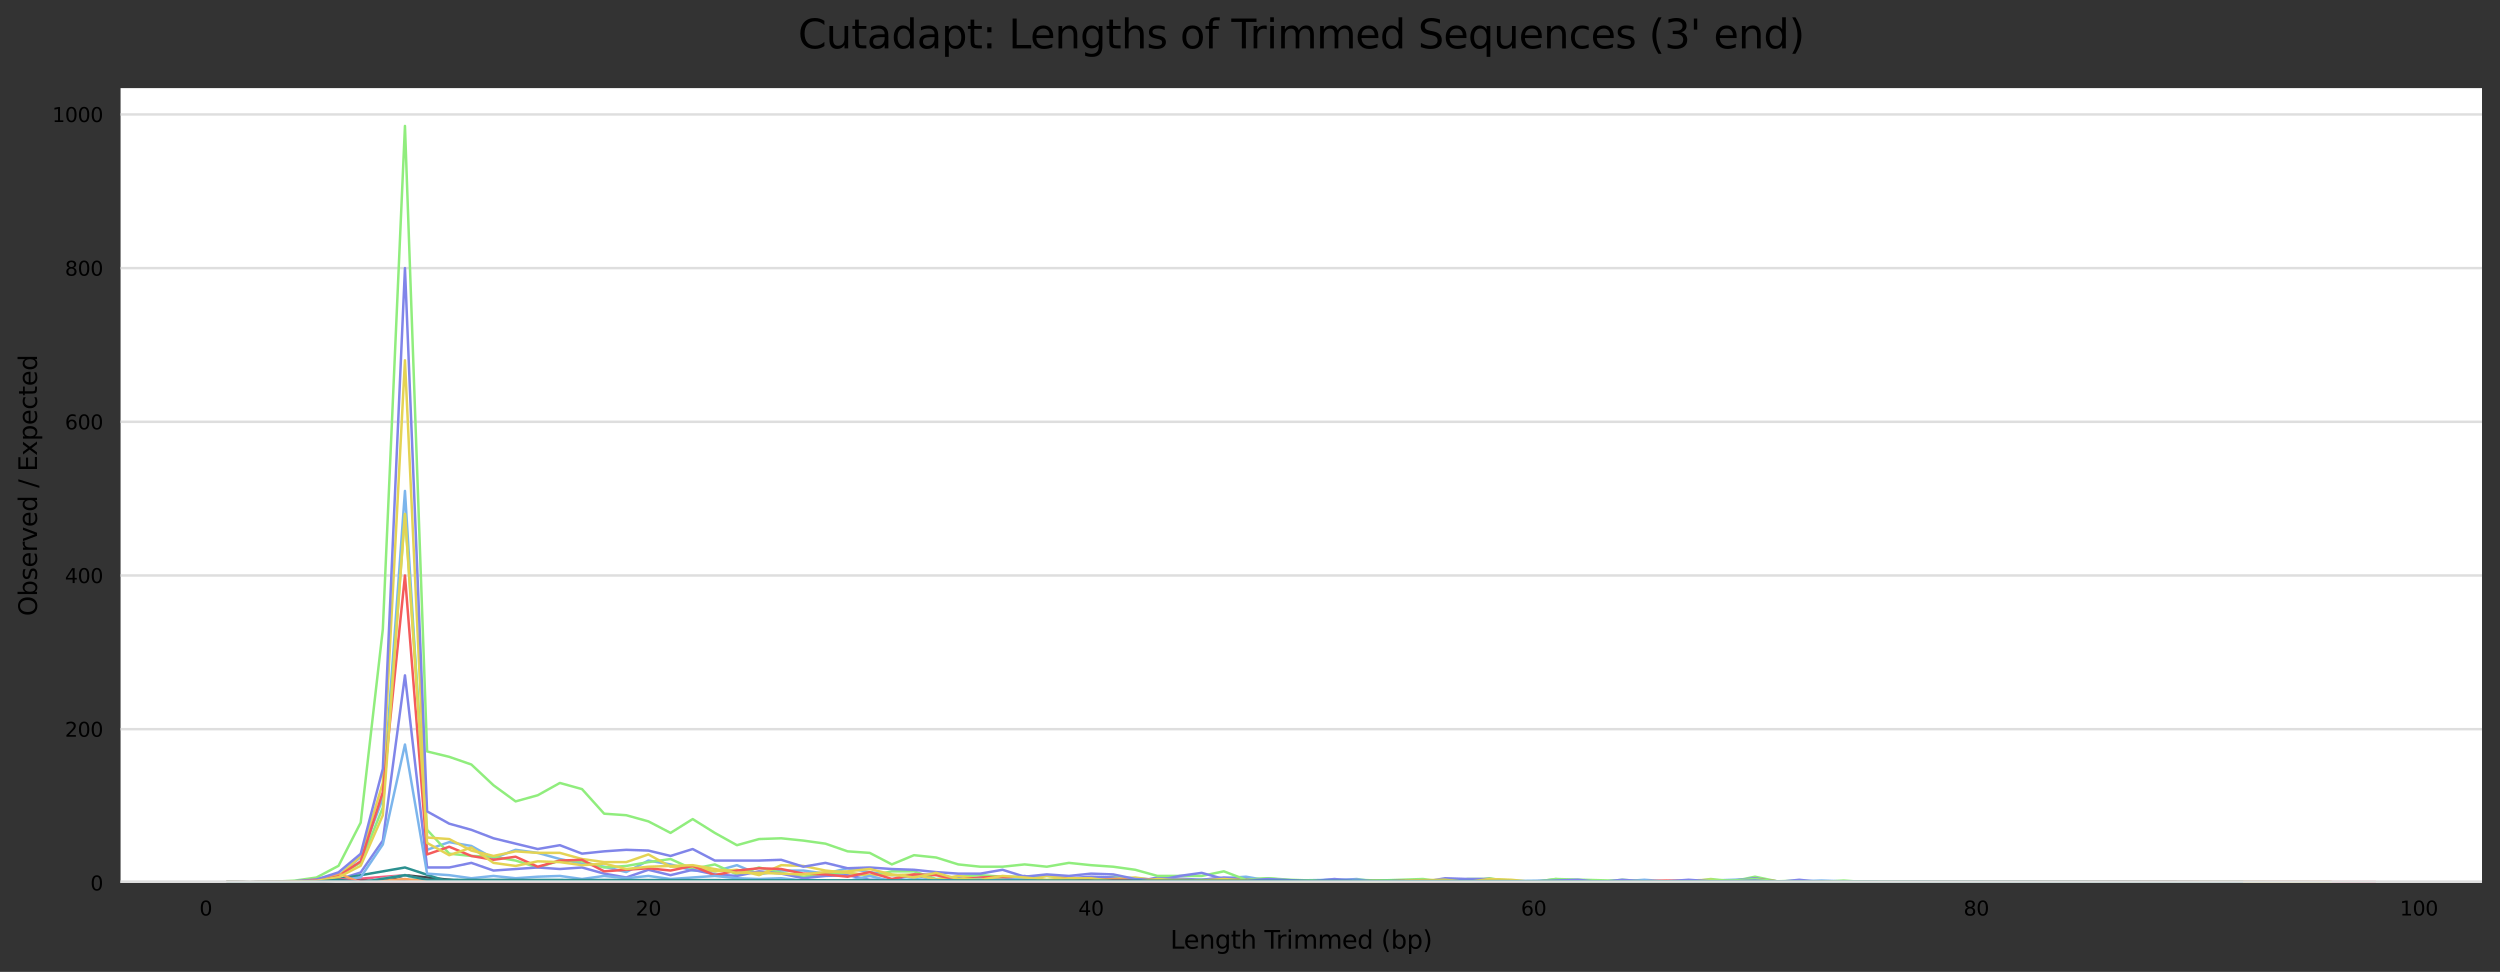 <?xml version="1.0" encoding="utf-8" standalone="no"?>
<!DOCTYPE svg PUBLIC "-//W3C//DTD SVG 1.1//EN"
  "http://www.w3.org/Graphics/SVG/1.1/DTD/svg11.dtd">
<svg xmlns:xlink="http://www.w3.org/1999/xlink" width="1000.238pt" height="388.845pt" viewBox="0 0 1000.238 388.845" xmlns="http://www.w3.org/2000/svg" version="1.1">
 <rect x="0" y="0" width="1000.238" height="388.845" fill="#333333" stroke="none"/>
 <defs>
  <style type="text/css">*{stroke-linejoin: round; stroke-linecap: butt}</style>
 </defs>
 <g id="figure_1">
  <g id="axes_1">
   <g id="patch_1">
    <path d="M 48.238 353.224 
L 993.038 353.224 
L 993.038 35.256 
L 48.238 35.256 
z
" style="fill: #ffffff"/>
   </g>
   <g id="matplotlib.axis_1">
    <g id="xtick_1">
     <g id="text_1">
      <!-- 0 -->
      <g transform="translate(79.784 366.303) scale(0.08 -0.08)">
       <defs>
        <path id="DejaVuSans-30" d="M 2034 4250 
Q 1547 4250 1301 3770 
Q 1056 3291 1056 2328 
Q 1056 1369 1301 889 
Q 1547 409 2034 409 
Q 2525 409 2770 889 
Q 3016 1369 3016 2328 
Q 3016 3291 2770 3770 
Q 2525 4250 2034 4250 
z
M 2034 4750 
Q 2819 4750 3233 4129 
Q 3647 3509 3647 2328 
Q 3647 1150 3233 529 
Q 2819 -91 2034 -91 
Q 1250 -91 836 529 
Q 422 1150 422 2328 
Q 422 3509 836 4129 
Q 1250 4750 2034 4750 
z
" transform="scale(0.016)"/>
       </defs>
       <use xlink:href="#DejaVuSans-30"/>
      </g>
     </g>
    </g>
    <g id="xtick_2">
     <g id="text_2">
      <!-- 20 -->
      <g transform="translate(254.334 366.303) scale(0.08 -0.08)">
       <defs>
        <path id="DejaVuSans-32" d="M 1228 531 
L 3431 531 
L 3431 0 
L 469 0 
L 469 531 
Q 828 903 1448 1529 
Q 2069 2156 2228 2338 
Q 2531 2678 2651 2914 
Q 2772 3150 2772 3378 
Q 2772 3750 2511 3984 
Q 2250 4219 1831 4219 
Q 1534 4219 1204 4116 
Q 875 4013 500 3803 
L 500 4441 
Q 881 4594 1212 4672 
Q 1544 4750 1819 4750 
Q 2544 4750 2975 4387 
Q 3406 4025 3406 3419 
Q 3406 3131 3298 2873 
Q 3191 2616 2906 2266 
Q 2828 2175 2409 1742 
Q 1991 1309 1228 531 
z
" transform="scale(0.016)"/>
       </defs>
       <use xlink:href="#DejaVuSans-32"/>
       <use xlink:href="#DejaVuSans-30" x="63.623"/>
      </g>
     </g>
    </g>
    <g id="xtick_3">
     <g id="text_3">
      <!-- 40 -->
      <g transform="translate(431.428 366.303) scale(0.08 -0.08)">
       <defs>
        <path id="DejaVuSans-34" d="M 2419 4116 
L 825 1625 
L 2419 1625 
L 2419 4116 
z
M 2253 4666 
L 3047 4666 
L 3047 1625 
L 3713 1625 
L 3713 1100 
L 3047 1100 
L 3047 0 
L 2419 0 
L 2419 1100 
L 313 1100 
L 313 1709 
L 2253 4666 
z
" transform="scale(0.016)"/>
       </defs>
       <use xlink:href="#DejaVuSans-34"/>
       <use xlink:href="#DejaVuSans-30" x="63.623"/>
      </g>
     </g>
    </g>
    <g id="xtick_4">
     <g id="text_4">
      <!-- 60 -->
      <g transform="translate(608.523 366.303) scale(0.08 -0.08)">
       <defs>
        <path id="DejaVuSans-36" d="M 2113 2584 
Q 1688 2584 1439 2293 
Q 1191 2003 1191 1497 
Q 1191 994 1439 701 
Q 1688 409 2113 409 
Q 2538 409 2786 701 
Q 3034 994 3034 1497 
Q 3034 2003 2786 2293 
Q 2538 2584 2113 2584 
z
M 3366 4563 
L 3366 3988 
Q 3128 4100 2886 4159 
Q 2644 4219 2406 4219 
Q 1781 4219 1451 3797 
Q 1122 3375 1075 2522 
Q 1259 2794 1537 2939 
Q 1816 3084 2150 3084 
Q 2853 3084 3261 2657 
Q 3669 2231 3669 1497 
Q 3669 778 3244 343 
Q 2819 -91 2113 -91 
Q 1303 -91 875 529 
Q 447 1150 447 2328 
Q 447 3434 972 4092 
Q 1497 4750 2381 4750 
Q 2619 4750 2861 4703 
Q 3103 4656 3366 4563 
z
" transform="scale(0.016)"/>
       </defs>
       <use xlink:href="#DejaVuSans-36"/>
       <use xlink:href="#DejaVuSans-30" x="63.623"/>
      </g>
     </g>
    </g>
    <g id="xtick_5">
     <g id="text_5">
      <!-- 80 -->
      <g transform="translate(785.617 366.303) scale(0.08 -0.08)">
       <defs>
        <path id="DejaVuSans-38" d="M 2034 2216 
Q 1584 2216 1326 1975 
Q 1069 1734 1069 1313 
Q 1069 891 1326 650 
Q 1584 409 2034 409 
Q 2484 409 2743 651 
Q 3003 894 3003 1313 
Q 3003 1734 2745 1975 
Q 2488 2216 2034 2216 
z
M 1403 2484 
Q 997 2584 770 2862 
Q 544 3141 544 3541 
Q 544 4100 942 4425 
Q 1341 4750 2034 4750 
Q 2731 4750 3128 4425 
Q 3525 4100 3525 3541 
Q 3525 3141 3298 2862 
Q 3072 2584 2669 2484 
Q 3125 2378 3379 2068 
Q 3634 1759 3634 1313 
Q 3634 634 3220 271 
Q 2806 -91 2034 -91 
Q 1263 -91 848 271 
Q 434 634 434 1313 
Q 434 1759 690 2068 
Q 947 2378 1403 2484 
z
M 1172 3481 
Q 1172 3119 1398 2916 
Q 1625 2713 2034 2713 
Q 2441 2713 2670 2916 
Q 2900 3119 2900 3481 
Q 2900 3844 2670 4047 
Q 2441 4250 2034 4250 
Q 1625 4250 1398 4047 
Q 1172 3844 1172 3481 
z
" transform="scale(0.016)"/>
       </defs>
       <use xlink:href="#DejaVuSans-38"/>
       <use xlink:href="#DejaVuSans-30" x="63.623"/>
      </g>
     </g>
    </g>
    <g id="xtick_6">
     <g id="text_6">
      <!-- 100 -->
      <g transform="translate(960.167 366.303) scale(0.08 -0.08)">
       <defs>
        <path id="DejaVuSans-31" d="M 794 531 
L 1825 531 
L 1825 4091 
L 703 3866 
L 703 4441 
L 1819 4666 
L 2450 4666 
L 2450 531 
L 3481 531 
L 3481 0 
L 794 0 
L 794 531 
z
" transform="scale(0.016)"/>
       </defs>
       <use xlink:href="#DejaVuSans-31"/>
       <use xlink:href="#DejaVuSans-30" x="63.623"/>
       <use xlink:href="#DejaVuSans-30" x="127.246"/>
      </g>
     </g>
    </g>
    <g id="text_7">
     <!-- Length Trimmed (bp) -->
     <g transform="translate(468.211 379.565) scale(0.1 -0.1)">
      <defs>
       <path id="DejaVuSans-4c" d="M 628 4666 
L 1259 4666 
L 1259 531 
L 3531 531 
L 3531 0 
L 628 0 
L 628 4666 
z
" transform="scale(0.016)"/>
       <path id="DejaVuSans-65" d="M 3597 1894 
L 3597 1613 
L 953 1613 
Q 991 1019 1311 708 
Q 1631 397 2203 397 
Q 2534 397 2845 478 
Q 3156 559 3463 722 
L 3463 178 
Q 3153 47 2828 -22 
Q 2503 -91 2169 -91 
Q 1331 -91 842 396 
Q 353 884 353 1716 
Q 353 2575 817 3079 
Q 1281 3584 2069 3584 
Q 2775 3584 3186 3129 
Q 3597 2675 3597 1894 
z
M 3022 2063 
Q 3016 2534 2758 2815 
Q 2500 3097 2075 3097 
Q 1594 3097 1305 2825 
Q 1016 2553 972 2059 
L 3022 2063 
z
" transform="scale(0.016)"/>
       <path id="DejaVuSans-6e" d="M 3513 2113 
L 3513 0 
L 2938 0 
L 2938 2094 
Q 2938 2591 2744 2837 
Q 2550 3084 2163 3084 
Q 1697 3084 1428 2787 
Q 1159 2491 1159 1978 
L 1159 0 
L 581 0 
L 581 3500 
L 1159 3500 
L 1159 2956 
Q 1366 3272 1645 3428 
Q 1925 3584 2291 3584 
Q 2894 3584 3203 3211 
Q 3513 2838 3513 2113 
z
" transform="scale(0.016)"/>
       <path id="DejaVuSans-67" d="M 2906 1791 
Q 2906 2416 2648 2759 
Q 2391 3103 1925 3103 
Q 1463 3103 1205 2759 
Q 947 2416 947 1791 
Q 947 1169 1205 825 
Q 1463 481 1925 481 
Q 2391 481 2648 825 
Q 2906 1169 2906 1791 
z
M 3481 434 
Q 3481 -459 3084 -895 
Q 2688 -1331 1869 -1331 
Q 1566 -1331 1297 -1286 
Q 1028 -1241 775 -1147 
L 775 -588 
Q 1028 -725 1275 -790 
Q 1522 -856 1778 -856 
Q 2344 -856 2625 -561 
Q 2906 -266 2906 331 
L 2906 616 
Q 2728 306 2450 153 
Q 2172 0 1784 0 
Q 1141 0 747 490 
Q 353 981 353 1791 
Q 353 2603 747 3093 
Q 1141 3584 1784 3584 
Q 2172 3584 2450 3431 
Q 2728 3278 2906 2969 
L 2906 3500 
L 3481 3500 
L 3481 434 
z
" transform="scale(0.016)"/>
       <path id="DejaVuSans-74" d="M 1172 4494 
L 1172 3500 
L 2356 3500 
L 2356 3053 
L 1172 3053 
L 1172 1153 
Q 1172 725 1289 603 
Q 1406 481 1766 481 
L 2356 481 
L 2356 0 
L 1766 0 
Q 1100 0 847 248 
Q 594 497 594 1153 
L 594 3053 
L 172 3053 
L 172 3500 
L 594 3500 
L 594 4494 
L 1172 4494 
z
" transform="scale(0.016)"/>
       <path id="DejaVuSans-68" d="M 3513 2113 
L 3513 0 
L 2938 0 
L 2938 2094 
Q 2938 2591 2744 2837 
Q 2550 3084 2163 3084 
Q 1697 3084 1428 2787 
Q 1159 2491 1159 1978 
L 1159 0 
L 581 0 
L 581 4863 
L 1159 4863 
L 1159 2956 
Q 1366 3272 1645 3428 
Q 1925 3584 2291 3584 
Q 2894 3584 3203 3211 
Q 3513 2838 3513 2113 
z
" transform="scale(0.016)"/>
       <path id="DejaVuSans-20" transform="scale(0.016)"/>
       <path id="DejaVuSans-54" d="M -19 4666 
L 3928 4666 
L 3928 4134 
L 2272 4134 
L 2272 0 
L 1638 0 
L 1638 4134 
L -19 4134 
L -19 4666 
z
" transform="scale(0.016)"/>
       <path id="DejaVuSans-72" d="M 2631 2963 
Q 2534 3019 2420 3045 
Q 2306 3072 2169 3072 
Q 1681 3072 1420 2755 
Q 1159 2438 1159 1844 
L 1159 0 
L 581 0 
L 581 3500 
L 1159 3500 
L 1159 2956 
Q 1341 3275 1631 3429 
Q 1922 3584 2338 3584 
Q 2397 3584 2469 3576 
Q 2541 3569 2628 3553 
L 2631 2963 
z
" transform="scale(0.016)"/>
       <path id="DejaVuSans-69" d="M 603 3500 
L 1178 3500 
L 1178 0 
L 603 0 
L 603 3500 
z
M 603 4863 
L 1178 4863 
L 1178 4134 
L 603 4134 
L 603 4863 
z
" transform="scale(0.016)"/>
       <path id="DejaVuSans-6d" d="M 3328 2828 
Q 3544 3216 3844 3400 
Q 4144 3584 4550 3584 
Q 5097 3584 5394 3201 
Q 5691 2819 5691 2113 
L 5691 0 
L 5113 0 
L 5113 2094 
Q 5113 2597 4934 2840 
Q 4756 3084 4391 3084 
Q 3944 3084 3684 2787 
Q 3425 2491 3425 1978 
L 3425 0 
L 2847 0 
L 2847 2094 
Q 2847 2600 2669 2842 
Q 2491 3084 2119 3084 
Q 1678 3084 1418 2786 
Q 1159 2488 1159 1978 
L 1159 0 
L 581 0 
L 581 3500 
L 1159 3500 
L 1159 2956 
Q 1356 3278 1631 3431 
Q 1906 3584 2284 3584 
Q 2666 3584 2933 3390 
Q 3200 3197 3328 2828 
z
" transform="scale(0.016)"/>
       <path id="DejaVuSans-64" d="M 2906 2969 
L 2906 4863 
L 3481 4863 
L 3481 0 
L 2906 0 
L 2906 525 
Q 2725 213 2448 61 
Q 2172 -91 1784 -91 
Q 1150 -91 751 415 
Q 353 922 353 1747 
Q 353 2572 751 3078 
Q 1150 3584 1784 3584 
Q 2172 3584 2448 3432 
Q 2725 3281 2906 2969 
z
M 947 1747 
Q 947 1113 1208 752 
Q 1469 391 1925 391 
Q 2381 391 2643 752 
Q 2906 1113 2906 1747 
Q 2906 2381 2643 2742 
Q 2381 3103 1925 3103 
Q 1469 3103 1208 2742 
Q 947 2381 947 1747 
z
" transform="scale(0.016)"/>
       <path id="DejaVuSans-28" d="M 1984 4856 
Q 1566 4138 1362 3434 
Q 1159 2731 1159 2009 
Q 1159 1288 1364 580 
Q 1569 -128 1984 -844 
L 1484 -844 
Q 1016 -109 783 600 
Q 550 1309 550 2009 
Q 550 2706 781 3412 
Q 1013 4119 1484 4856 
L 1984 4856 
z
" transform="scale(0.016)"/>
       <path id="DejaVuSans-62" d="M 3116 1747 
Q 3116 2381 2855 2742 
Q 2594 3103 2138 3103 
Q 1681 3103 1420 2742 
Q 1159 2381 1159 1747 
Q 1159 1113 1420 752 
Q 1681 391 2138 391 
Q 2594 391 2855 752 
Q 3116 1113 3116 1747 
z
M 1159 2969 
Q 1341 3281 1617 3432 
Q 1894 3584 2278 3584 
Q 2916 3584 3314 3078 
Q 3713 2572 3713 1747 
Q 3713 922 3314 415 
Q 2916 -91 2278 -91 
Q 1894 -91 1617 61 
Q 1341 213 1159 525 
L 1159 0 
L 581 0 
L 581 4863 
L 1159 4863 
L 1159 2969 
z
" transform="scale(0.016)"/>
       <path id="DejaVuSans-70" d="M 1159 525 
L 1159 -1331 
L 581 -1331 
L 581 3500 
L 1159 3500 
L 1159 2969 
Q 1341 3281 1617 3432 
Q 1894 3584 2278 3584 
Q 2916 3584 3314 3078 
Q 3713 2572 3713 1747 
Q 3713 922 3314 415 
Q 2916 -91 2278 -91 
Q 1894 -91 1617 61 
Q 1341 213 1159 525 
z
M 3116 1747 
Q 3116 2381 2855 2742 
Q 2594 3103 2138 3103 
Q 1681 3103 1420 2742 
Q 1159 2381 1159 1747 
Q 1159 1113 1420 752 
Q 1681 391 2138 391 
Q 2594 391 2855 752 
Q 3116 1113 3116 1747 
z
" transform="scale(0.016)"/>
       <path id="DejaVuSans-29" d="M 513 4856 
L 1013 4856 
Q 1481 4119 1714 3412 
Q 1947 2706 1947 2009 
Q 1947 1309 1714 600 
Q 1481 -109 1013 -844 
L 513 -844 
Q 928 -128 1133 580 
Q 1338 1288 1338 2009 
Q 1338 2731 1133 3434 
Q 928 4138 513 4856 
z
" transform="scale(0.016)"/>
      </defs>
      <use xlink:href="#DejaVuSans-4c"/>
      <use xlink:href="#DejaVuSans-65" x="53.963"/>
      <use xlink:href="#DejaVuSans-6e" x="115.486"/>
      <use xlink:href="#DejaVuSans-67" x="178.865"/>
      <use xlink:href="#DejaVuSans-74" x="242.342"/>
      <use xlink:href="#DejaVuSans-68" x="281.551"/>
      <use xlink:href="#DejaVuSans-20" x="344.93"/>
      <use xlink:href="#DejaVuSans-54" x="376.717"/>
      <use xlink:href="#DejaVuSans-72" x="423.051"/>
      <use xlink:href="#DejaVuSans-69" x="464.164"/>
      <use xlink:href="#DejaVuSans-6d" x="491.947"/>
      <use xlink:href="#DejaVuSans-6d" x="589.359"/>
      <use xlink:href="#DejaVuSans-65" x="686.771"/>
      <use xlink:href="#DejaVuSans-64" x="748.295"/>
      <use xlink:href="#DejaVuSans-20" x="811.771"/>
      <use xlink:href="#DejaVuSans-28" x="843.559"/>
      <use xlink:href="#DejaVuSans-62" x="882.572"/>
      <use xlink:href="#DejaVuSans-70" x="946.049"/>
      <use xlink:href="#DejaVuSans-29" x="1009.525"/>
     </g>
    </g>
   </g>
   <g id="matplotlib.axis_2">
    <g id="ytick_1">
     <g id="line2d_1">
      <path d="M 48.238 353.224 
L 993.038 353.224 
" clip-path="url(#pd9fb405909)" style="fill: none; stroke: #dedede; stroke-linecap: square"/>
     </g>
     <g id="text_8">
      <!-- 0 -->
      <g transform="translate(36.148 356.263) scale(0.08 -0.08)">
       <use xlink:href="#DejaVuSans-30"/>
      </g>
     </g>
    </g>
    <g id="ytick_2">
     <g id="line2d_2">
      <path d="M 48.238 291.735 
L 993.038 291.735 
" clip-path="url(#pd9fb405909)" style="fill: none; stroke: #dedede; stroke-linecap: square"/>
     </g>
     <g id="text_9">
      <!-- 200 -->
      <g transform="translate(25.968 294.774) scale(0.08 -0.08)">
       <use xlink:href="#DejaVuSans-32"/>
       <use xlink:href="#DejaVuSans-30" x="63.623"/>
       <use xlink:href="#DejaVuSans-30" x="127.246"/>
      </g>
     </g>
    </g>
    <g id="ytick_3">
     <g id="line2d_3">
      <path d="M 48.238 230.246 
L 993.038 230.246 
" clip-path="url(#pd9fb405909)" style="fill: none; stroke: #dedede; stroke-linecap: square"/>
     </g>
     <g id="text_10">
      <!-- 400 -->
      <g transform="translate(25.968 233.286) scale(0.08 -0.08)">
       <use xlink:href="#DejaVuSans-34"/>
       <use xlink:href="#DejaVuSans-30" x="63.623"/>
       <use xlink:href="#DejaVuSans-30" x="127.246"/>
      </g>
     </g>
    </g>
    <g id="ytick_4">
     <g id="line2d_4">
      <path d="M 48.238 168.757 
L 993.038 168.757 
" clip-path="url(#pd9fb405909)" style="fill: none; stroke: #dedede; stroke-linecap: square"/>
     </g>
     <g id="text_11">
      <!-- 600 -->
      <g transform="translate(25.968 171.797) scale(0.08 -0.08)">
       <use xlink:href="#DejaVuSans-36"/>
       <use xlink:href="#DejaVuSans-30" x="63.623"/>
       <use xlink:href="#DejaVuSans-30" x="127.246"/>
      </g>
     </g>
    </g>
    <g id="ytick_5">
     <g id="line2d_5">
      <path d="M 48.238 107.269 
L 993.038 107.269 
" clip-path="url(#pd9fb405909)" style="fill: none; stroke: #dedede; stroke-linecap: square"/>
     </g>
     <g id="text_12">
      <!-- 800 -->
      <g transform="translate(25.968 110.308) scale(0.08 -0.08)">
       <use xlink:href="#DejaVuSans-38"/>
       <use xlink:href="#DejaVuSans-30" x="63.623"/>
       <use xlink:href="#DejaVuSans-30" x="127.246"/>
      </g>
     </g>
    </g>
    <g id="ytick_6">
     <g id="line2d_6">
      <path d="M 48.238 45.78 
L 993.038 45.78 
" clip-path="url(#pd9fb405909)" style="fill: none; stroke: #dedede; stroke-linecap: square"/>
     </g>
     <g id="text_13">
      <!-- 1000 -->
      <g transform="translate(20.878 48.819) scale(0.08 -0.08)">
       <use xlink:href="#DejaVuSans-31"/>
       <use xlink:href="#DejaVuSans-30" x="63.623"/>
       <use xlink:href="#DejaVuSans-30" x="127.246"/>
       <use xlink:href="#DejaVuSans-30" x="190.869"/>
      </g>
     </g>
    </g>
    <g id="text_14">
     <!-- Observed / Expected -->
     <g transform="translate(14.798 246.489) rotate(-90) scale(0.1 -0.1)">
      <defs>
       <path id="DejaVuSans-4f" d="M 2522 4238 
Q 1834 4238 1429 3725 
Q 1025 3213 1025 2328 
Q 1025 1447 1429 934 
Q 1834 422 2522 422 
Q 3209 422 3611 934 
Q 4013 1447 4013 2328 
Q 4013 3213 3611 3725 
Q 3209 4238 2522 4238 
z
M 2522 4750 
Q 3503 4750 4090 4092 
Q 4678 3434 4678 2328 
Q 4678 1225 4090 567 
Q 3503 -91 2522 -91 
Q 1538 -91 948 565 
Q 359 1222 359 2328 
Q 359 3434 948 4092 
Q 1538 4750 2522 4750 
z
" transform="scale(0.016)"/>
       <path id="DejaVuSans-73" d="M 2834 3397 
L 2834 2853 
Q 2591 2978 2328 3040 
Q 2066 3103 1784 3103 
Q 1356 3103 1142 2972 
Q 928 2841 928 2578 
Q 928 2378 1081 2264 
Q 1234 2150 1697 2047 
L 1894 2003 
Q 2506 1872 2764 1633 
Q 3022 1394 3022 966 
Q 3022 478 2636 193 
Q 2250 -91 1575 -91 
Q 1294 -91 989 -36 
Q 684 19 347 128 
L 347 722 
Q 666 556 975 473 
Q 1284 391 1588 391 
Q 1994 391 2212 530 
Q 2431 669 2431 922 
Q 2431 1156 2273 1281 
Q 2116 1406 1581 1522 
L 1381 1569 
Q 847 1681 609 1914 
Q 372 2147 372 2553 
Q 372 3047 722 3315 
Q 1072 3584 1716 3584 
Q 2034 3584 2315 3537 
Q 2597 3491 2834 3397 
z
" transform="scale(0.016)"/>
       <path id="DejaVuSans-76" d="M 191 3500 
L 800 3500 
L 1894 563 
L 2988 3500 
L 3597 3500 
L 2284 0 
L 1503 0 
L 191 3500 
z
" transform="scale(0.016)"/>
       <path id="DejaVuSans-2f" d="M 1625 4666 
L 2156 4666 
L 531 -594 
L 0 -594 
L 1625 4666 
z
" transform="scale(0.016)"/>
       <path id="DejaVuSans-45" d="M 628 4666 
L 3578 4666 
L 3578 4134 
L 1259 4134 
L 1259 2753 
L 3481 2753 
L 3481 2222 
L 1259 2222 
L 1259 531 
L 3634 531 
L 3634 0 
L 628 0 
L 628 4666 
z
" transform="scale(0.016)"/>
       <path id="DejaVuSans-78" d="M 3513 3500 
L 2247 1797 
L 3578 0 
L 2900 0 
L 1881 1375 
L 863 0 
L 184 0 
L 1544 1831 
L 300 3500 
L 978 3500 
L 1906 2253 
L 2834 3500 
L 3513 3500 
z
" transform="scale(0.016)"/>
       <path id="DejaVuSans-63" d="M 3122 3366 
L 3122 2828 
Q 2878 2963 2633 3030 
Q 2388 3097 2138 3097 
Q 1578 3097 1268 2742 
Q 959 2388 959 1747 
Q 959 1106 1268 751 
Q 1578 397 2138 397 
Q 2388 397 2633 464 
Q 2878 531 3122 666 
L 3122 134 
Q 2881 22 2623 -34 
Q 2366 -91 2075 -91 
Q 1284 -91 818 406 
Q 353 903 353 1747 
Q 353 2603 823 3093 
Q 1294 3584 2113 3584 
Q 2378 3584 2631 3529 
Q 2884 3475 3122 3366 
z
" transform="scale(0.016)"/>
      </defs>
      <use xlink:href="#DejaVuSans-4f"/>
      <use xlink:href="#DejaVuSans-62" x="78.711"/>
      <use xlink:href="#DejaVuSans-73" x="142.188"/>
      <use xlink:href="#DejaVuSans-65" x="194.287"/>
      <use xlink:href="#DejaVuSans-72" x="255.811"/>
      <use xlink:href="#DejaVuSans-76" x="296.924"/>
      <use xlink:href="#DejaVuSans-65" x="356.104"/>
      <use xlink:href="#DejaVuSans-64" x="417.627"/>
      <use xlink:href="#DejaVuSans-20" x="481.104"/>
      <use xlink:href="#DejaVuSans-2f" x="512.891"/>
      <use xlink:href="#DejaVuSans-20" x="546.582"/>
      <use xlink:href="#DejaVuSans-45" x="578.369"/>
      <use xlink:href="#DejaVuSans-78" x="641.553"/>
      <use xlink:href="#DejaVuSans-70" x="700.732"/>
      <use xlink:href="#DejaVuSans-65" x="764.209"/>
      <use xlink:href="#DejaVuSans-63" x="825.732"/>
      <use xlink:href="#DejaVuSans-74" x="880.713"/>
      <use xlink:href="#DejaVuSans-65" x="919.922"/>
      <use xlink:href="#DejaVuSans-64" x="981.445"/>
     </g>
    </g>
   </g>
   <g id="line2d_7">
    <path d="M 91.184 352.859 
L 100.038 352.952 
L 108.893 352.812 
L 117.748 352.719 
L 126.603 352.313 
L 135.457 350.339 
L 144.312 342.925 
L 153.167 319.405 
L 162.021 196.427 
L 170.876 340.004 
L 179.731 336.929 
L 188.586 338.467 
L 197.44 343.386 
L 206.295 340.004 
L 215.15 341.234 
L 224.005 343.693 
L 232.859 345.538 
L 241.714 346.768 
L 250.569 348.92 
L 259.424 344.308 
L 268.278 345.845 
L 277.133 348.305 
L 285.988 348.612 
L 294.842 346.153 
L 303.697 349.842 
L 312.552 348.305 
L 321.407 348.305 
L 330.261 349.535 
L 339.116 347.382 
L 347.971 348.92 
L 356.826 350.149 
L 365.68 350.149 
L 374.535 349.842 
L 383.39 351.994 
L 392.244 351.994 
L 401.099 351.379 
L 409.954 351.687 
L 418.809 352.302 
L 427.663 351.994 
L 436.518 351.379 
L 445.373 351.072 
L 454.228 351.379 
L 463.082 351.994 
L 471.937 352.609 
L 480.792 351.994 
L 489.647 351.379 
L 498.501 350.764 
L 507.356 352.302 
L 516.211 352.302 
L 525.065 352.302 
L 533.92 352.302 
L 542.775 351.687 
L 551.63 352.916 
L 560.484 352.609 
L 569.339 352.609 
L 578.194 352.916 
L 587.049 352.609 
L 595.903 352.609 
L 631.322 352.916 
L 640.177 352.609 
L 649.032 352.609 
L 657.886 351.994 
L 666.741 352.609 
L 675.596 352.609 
L 684.451 352.302 
L 693.305 351.994 
L 702.16 351.687 
L 711.015 352.609 
L 719.87 352.609 
L 728.724 352.302 
L 746.434 352.916 
L 923.528 352.916 
" clip-path="url(#pd9fb405909)" style="fill: none; stroke: #7cb5ec; stroke-linecap: square"/>
   </g>
   <g id="line2d_8">
    <path d="M 91.184 352.923 
L 100.038 352.995 
L 108.893 352.922 
L 117.748 352.816 
L 126.603 352.474 
L 135.457 351.782 
L 153.167 352.609 
L 162.021 350.149 
L 188.586 352.916 
L 224.005 352.916 
L 542.775 352.916 
" clip-path="url(#pd9fb405909)" style="fill: none; stroke: #434348; stroke-linecap: square"/>
   </g>
   <g id="line2d_9">
    <path d="M 91.184 352.858 
L 100.038 352.944 
L 108.893 352.813 
L 117.748 352.698 
L 126.603 352.254 
L 135.457 350.395 
L 144.312 345.133 
L 153.167 323.094 
L 162.021 205.651 
L 170.876 332.01 
L 179.731 341.541 
L 188.586 342.463 
L 197.44 342.771 
L 206.295 344.308 
L 215.15 347.075 
L 224.005 344.308 
L 232.859 344.615 
L 241.714 347.075 
L 250.569 346.46 
L 259.424 344.923 
L 268.278 343.693 
L 277.133 347.69 
L 285.988 345.845 
L 294.842 349.842 
L 303.697 347.075 
L 312.552 349.227 
L 321.407 350.764 
L 330.261 349.535 
L 339.116 349.227 
L 347.971 350.457 
L 356.826 348.612 
L 365.68 348.612 
L 374.535 351.687 
L 383.39 350.764 
L 392.244 350.149 
L 401.099 350.764 
L 409.954 350.764 
L 418.809 350.457 
L 427.663 351.379 
L 436.518 351.687 
L 445.373 350.764 
L 454.228 351.687 
L 463.082 352.302 
L 471.937 352.302 
L 480.792 351.994 
L 489.647 351.994 
L 498.501 351.994 
L 507.356 351.379 
L 516.211 352.302 
L 525.065 352.609 
L 533.92 352.916 
L 542.775 351.994 
L 551.63 352.302 
L 569.339 352.302 
L 578.194 352.916 
L 587.049 352.916 
L 595.903 351.379 
L 604.758 352.916 
L 613.613 352.916 
L 622.468 351.687 
L 666.741 352.916 
L 675.596 352.916 
L 684.451 351.687 
L 693.305 352.609 
L 702.16 350.764 
L 711.015 352.609 
L 719.87 352.609 
L 728.724 352.916 
L 737.579 352.916 
L 905.819 352.916 
" clip-path="url(#pd9fb405909)" style="fill: none; stroke: #90ed7d; stroke-linecap: square"/>
   </g>
   <g id="line2d_10">
    <path d="M 91.184 352.925 
L 100.038 352.991 
L 108.893 352.916 
L 117.748 352.813 
L 126.603 352.591 
L 135.457 351.584 
L 144.312 352.738 
L 170.876 352.916 
L 719.87 352.916 
" clip-path="url(#pd9fb405909)" style="fill: none; stroke: #f7a35c; stroke-linecap: square"/>
   </g>
   <g id="line2d_11">
    <path d="M 91.184 352.821 
L 100.038 352.982 
L 108.893 352.814 
L 117.748 352.724 
L 126.603 352.49 
L 135.457 351.873 
L 144.312 349.064 
L 153.167 336.314 
L 162.021 270.214 
L 170.876 347.075 
L 179.731 347.075 
L 188.586 345.23 
L 197.44 348.305 
L 206.295 347.69 
L 215.15 347.075 
L 224.005 347.69 
L 232.859 347.075 
L 241.714 349.535 
L 250.569 351.072 
L 259.424 347.997 
L 268.278 350.149 
L 277.133 347.997 
L 285.988 349.842 
L 294.842 350.457 
L 303.697 348.612 
L 312.552 349.535 
L 321.407 351.379 
L 330.261 350.457 
L 339.116 350.149 
L 347.971 351.994 
L 356.826 351.994 
L 365.68 350.149 
L 374.535 351.994 
L 383.39 351.379 
L 392.244 351.687 
L 401.099 351.687 
L 409.954 350.457 
L 418.809 352.609 
L 427.663 351.379 
L 436.518 350.764 
L 445.373 351.072 
L 454.228 352.916 
L 463.082 351.072 
L 480.792 351.994 
L 489.647 351.072 
L 507.356 352.302 
L 516.211 352.609 
L 525.065 352.302 
L 533.92 351.994 
L 542.775 351.994 
L 551.63 352.916 
L 560.484 352.916 
L 569.339 352.302 
L 578.194 352.609 
L 587.049 352.609 
L 595.903 352.609 
L 613.613 352.916 
L 622.468 352.609 
L 631.322 352.609 
L 640.177 352.916 
L 649.032 352.916 
L 657.886 352.916 
L 675.596 352.916 
L 684.451 352.916 
L 693.305 352.302 
L 702.16 351.379 
L 711.015 352.916 
L 719.87 352.916 
L 728.724 352.916 
L 737.579 352.916 
" clip-path="url(#pd9fb405909)" style="fill: none; stroke: #8085e9; stroke-linecap: square"/>
   </g>
   <g id="line2d_12">
    <path d="M 91.184 352.889 
L 100.038 352.997 
L 108.893 352.948 
L 117.748 352.861 
L 126.603 352.618 
L 135.457 352.246 
L 162.021 350.149 
L 170.876 352.302 
L 950.093 352.916 
" clip-path="url(#pd9fb405909)" style="fill: none; stroke: #f15c80; stroke-linecap: square"/>
   </g>
   <g id="line2d_13">
    <path d="M 91.184 352.848 
L 100.038 352.96 
L 108.893 352.827 
L 117.748 352.604 
L 126.603 352.422 
L 135.457 350.574 
L 144.312 342.463 
L 153.167 313.256 
L 162.021 144.162 
L 170.876 335.085 
L 179.731 335.7 
L 188.586 340.311 
L 197.44 342.463 
L 206.295 340.619 
L 215.15 341.234 
L 224.005 341.234 
L 232.859 343.693 
L 241.714 344.923 
L 250.569 344.923 
L 259.424 341.848 
L 268.278 346.768 
L 277.133 346.768 
L 285.988 348.612 
L 294.842 347.997 
L 303.697 350.149 
L 312.552 346.153 
L 321.407 346.46 
L 330.261 348.305 
L 339.116 349.227 
L 347.971 350.149 
L 356.826 350.149 
L 365.68 349.842 
L 374.535 351.994 
L 383.39 350.457 
L 392.244 351.687 
L 401.099 351.994 
L 409.954 352.302 
L 418.809 350.457 
L 427.663 351.379 
L 436.518 352.302 
L 445.373 351.687 
L 454.228 351.072 
L 463.082 352.302 
L 471.937 351.994 
L 480.792 352.302 
L 489.647 352.916 
L 498.501 352.609 
L 507.356 352.302 
L 516.211 352.302 
L 525.065 352.302 
L 533.92 352.916 
L 551.63 352.302 
L 560.484 352.609 
L 569.339 352.609 
L 578.194 352.609 
L 595.903 352.916 
L 613.613 352.916 
L 622.468 352.609 
L 631.322 352.916 
L 640.177 352.916 
L 649.032 352.916 
L 657.886 352.916 
L 684.451 351.994 
L 693.305 352.916 
L 702.16 352.916 
L 711.015 352.916 
L 719.87 352.609 
L 728.724 352.916 
L 764.143 352.916 
" clip-path="url(#pd9fb405909)" style="fill: none; stroke: #e4d354; stroke-linecap: square"/>
   </g>
   <g id="line2d_14">
    <path d="M 91.184 352.919 
L 100.038 352.986 
L 108.893 352.901 
L 117.748 352.804 
L 126.603 352.502 
L 135.457 351.704 
L 162.021 347.075 
L 179.731 352.916 
L 418.809 352.916 
L 551.63 352.916 
" clip-path="url(#pd9fb405909)" style="fill: none; stroke: #2b908f; stroke-linecap: square"/>
   </g>
   <g id="line2d_15">
    <path d="M 91.184 352.85 
L 100.038 352.95 
L 108.893 352.787 
L 117.748 352.659 
L 126.603 352.333 
L 135.457 350.578 
L 144.312 344.615 
L 153.167 316.945 
L 162.021 230.246 
L 170.876 341.848 
L 179.731 338.774 
L 188.586 342.463 
L 197.44 344.001 
L 206.295 342.771 
L 215.15 346.768 
L 224.005 344.308 
L 232.859 344.001 
L 241.714 348.612 
L 250.569 347.997 
L 259.424 347.382 
L 268.278 348.305 
L 277.133 346.46 
L 285.988 350.149 
L 294.842 348.305 
L 303.697 347.382 
L 312.552 347.69 
L 321.407 349.535 
L 330.261 349.842 
L 339.116 350.764 
L 347.971 348.92 
L 356.826 351.687 
L 365.68 349.842 
L 374.535 350.149 
L 383.39 351.994 
L 392.244 351.072 
L 401.099 350.764 
L 409.954 351.379 
L 418.809 352.916 
L 427.663 351.072 
L 436.518 351.994 
L 445.373 351.994 
L 454.228 351.994 
L 463.082 351.994 
L 471.937 352.302 
L 480.792 352.302 
L 489.647 351.994 
L 498.501 351.994 
L 507.356 352.302 
L 516.211 352.609 
L 525.065 352.609 
L 542.775 352.609 
L 569.339 352.916 
L 587.049 352.609 
L 595.903 352.916 
L 613.613 352.916 
L 631.322 352.609 
L 640.177 352.916 
L 649.032 352.916 
L 666.741 352.302 
L 684.451 352.609 
L 693.305 352.916 
L 702.16 351.687 
L 711.015 352.609 
L 737.579 352.916 
L 755.289 352.916 
L 932.383 352.916 
" clip-path="url(#pd9fb405909)" style="fill: none; stroke: #f45b5b; stroke-linecap: square"/>
   </g>
   <g id="line2d_16">
    <path d="M 91.184 352.916 
L 100.038 352.981 
L 108.893 352.896 
L 117.748 352.813 
L 126.603 352.587 
L 135.457 351.823 
L 144.312 352.916 
L 162.021 350.149 
L 170.876 352.916 
L 179.731 352.916 
L 684.451 352.916 
L 932.383 352.916 
" clip-path="url(#pd9fb405909)" style="fill: none; stroke: #91e8e1; stroke-linecap: square"/>
   </g>
   <g id="line2d_17">
    <path d="M 91.184 352.819 
L 100.038 352.972 
L 108.893 352.806 
L 117.748 352.705 
L 126.603 352.744 
L 135.457 352.327 
L 144.312 351.003 
L 153.167 337.852 
L 162.021 297.884 
L 170.876 349.535 
L 179.731 350.149 
L 188.586 351.379 
L 197.44 350.457 
L 206.295 351.379 
L 215.15 350.764 
L 224.005 350.457 
L 232.859 351.687 
L 241.714 350.457 
L 250.569 351.379 
L 259.424 350.457 
L 268.278 351.687 
L 277.133 351.072 
L 285.988 350.457 
L 294.842 351.379 
L 303.697 351.687 
L 312.552 351.379 
L 321.407 352.302 
L 330.261 352.302 
L 339.116 352.609 
L 347.971 350.457 
L 356.826 352.609 
L 365.68 351.687 
L 374.535 352.302 
L 383.39 351.994 
L 392.244 351.687 
L 401.099 352.302 
L 409.954 351.379 
L 418.809 352.302 
L 427.663 352.916 
L 436.518 352.916 
L 454.228 352.916 
L 463.082 352.609 
L 471.937 352.302 
L 480.792 352.302 
L 489.647 352.916 
L 498.501 352.302 
L 516.211 352.302 
L 533.92 351.994 
L 551.63 352.609 
L 560.484 352.916 
L 578.194 352.916 
L 587.049 352.916 
L 595.903 352.609 
L 622.468 352.302 
L 631.322 352.916 
L 640.177 352.916 
L 649.032 352.916 
L 666.741 352.916 
L 675.596 352.916 
L 684.451 352.916 
L 693.305 352.302 
L 702.16 352.609 
L 719.87 352.916 
L 737.579 352.916 
" clip-path="url(#pd9fb405909)" style="fill: none; stroke: #7cb5ec; stroke-linecap: square"/>
   </g>
   <g id="line2d_18">
    <path d="M 91.184 352.885 
L 100.038 352.999 
L 108.893 352.912 
L 117.748 352.842 
L 126.603 352.946 
L 135.457 352.284 
L 170.876 352.916 
L 188.586 352.916 
L 277.133 352.916 
L 595.903 352.916 
L 870.4 352.916 
" clip-path="url(#pd9fb405909)" style="fill: none; stroke: #434348; stroke-linecap: square"/>
   </g>
   <g id="line2d_19">
    <path d="M 91.184 352.877 
L 100.038 352.964 
L 108.893 352.782 
L 117.748 352.361 
L 126.603 351.098 
L 135.457 346.405 
L 144.312 329.12 
L 153.167 251.767 
L 162.021 50.391 
L 170.876 300.651 
L 179.731 302.803 
L 188.586 305.877 
L 197.44 314.178 
L 206.295 320.635 
L 215.15 318.175 
L 224.005 313.256 
L 232.859 315.716 
L 241.714 325.554 
L 250.569 326.169 
L 259.424 328.628 
L 268.278 333.24 
L 277.133 327.706 
L 285.988 333.24 
L 294.842 338.159 
L 303.697 335.7 
L 312.552 335.392 
L 321.407 336.314 
L 330.261 337.544 
L 339.116 340.619 
L 347.971 341.234 
L 356.826 345.845 
L 365.68 342.156 
L 374.535 343.078 
L 383.39 345.845 
L 392.244 346.768 
L 401.099 346.768 
L 409.954 345.845 
L 418.809 346.768 
L 427.663 345.23 
L 436.518 346.153 
L 445.373 346.768 
L 454.228 347.997 
L 463.082 350.457 
L 471.937 350.457 
L 480.792 350.457 
L 489.647 348.612 
L 498.501 351.994 
L 507.356 351.379 
L 516.211 351.994 
L 525.065 352.302 
L 533.92 352.302 
L 542.775 352.916 
L 551.63 352.302 
L 569.339 351.687 
L 578.194 352.916 
L 587.049 351.687 
L 595.903 351.687 
L 604.758 352.302 
L 613.613 352.916 
L 622.468 351.687 
L 631.322 352.916 
L 640.177 352.916 
L 649.032 351.994 
L 657.886 352.609 
L 666.741 352.916 
L 684.451 352.302 
L 693.305 352.302 
L 702.16 351.687 
L 711.015 352.609 
L 719.87 352.302 
L 728.724 352.916 
L 737.579 352.302 
L 746.434 352.916 
L 764.143 352.916 
" clip-path="url(#pd9fb405909)" style="fill: none; stroke: #90ed7d; stroke-linecap: square"/>
   </g>
   <g id="line2d_20">
    <path d="M 91.184 352.913 
L 100.038 352.981 
L 108.893 352.849 
L 117.748 352.704 
L 126.603 351.835 
L 135.457 349.48 
L 144.312 353.101 
L 162.021 351.687 
L 170.876 352.609 
L 569.339 352.916 
L 728.724 352.916 
" clip-path="url(#pd9fb405909)" style="fill: none; stroke: #f7a35c; stroke-linecap: square"/>
   </g>
   <g id="line2d_21">
    <path d="M 91.184 352.858 
L 100.038 352.956 
L 108.893 352.774 
L 117.748 352.596 
L 126.603 351.888 
L 135.457 349.013 
L 144.312 341.594 
L 153.167 307.62 
L 162.021 107.269 
L 170.876 324.632 
L 179.731 329.551 
L 188.586 332.01 
L 197.44 335.392 
L 206.295 337.544 
L 215.15 339.696 
L 224.005 338.159 
L 232.859 341.541 
L 241.714 340.619 
L 250.569 340.004 
L 259.424 340.311 
L 268.278 342.463 
L 277.133 339.696 
L 285.988 344.308 
L 294.842 344.308 
L 303.697 344.308 
L 312.552 344.001 
L 321.407 346.768 
L 330.261 345.23 
L 339.116 347.382 
L 347.971 347.075 
L 356.826 347.69 
L 365.68 347.997 
L 374.535 348.92 
L 383.39 349.535 
L 392.244 349.535 
L 401.099 347.997 
L 409.954 350.764 
L 418.809 349.842 
L 427.663 350.457 
L 436.518 349.535 
L 445.373 349.842 
L 454.228 351.687 
L 463.082 352.302 
L 471.937 350.457 
L 480.792 349.227 
L 489.647 351.687 
L 498.501 352.302 
L 507.356 351.687 
L 525.065 352.609 
L 533.92 351.687 
L 542.775 352.609 
L 551.63 352.916 
L 560.484 352.302 
L 569.339 352.916 
L 578.194 351.379 
L 587.049 351.687 
L 595.903 351.687 
L 604.758 352.609 
L 613.613 352.609 
L 631.322 351.994 
L 640.177 352.916 
L 649.032 351.994 
L 657.886 352.609 
L 666.741 352.609 
L 675.596 351.994 
L 684.451 352.609 
L 693.305 352.609 
L 702.16 352.302 
L 711.015 352.916 
L 719.87 351.994 
L 728.724 352.916 
" clip-path="url(#pd9fb405909)" style="fill: none; stroke: #8085e9; stroke-linecap: square"/>
   </g>
   <g id="line2d_22">
    <path d="M 91.184 352.914 
L 100.038 352.993 
L 108.893 352.887 
L 117.748 352.726 
L 126.603 352.275 
L 135.457 351.486 
L 144.312 352.957 
L 879.255 352.916 
" clip-path="url(#pd9fb405909)" style="fill: none; stroke: #f15c80; stroke-linecap: square"/>
   </g>
   <g id="line2d_23">
    <path d="M 91.184 352.841 
L 100.038 352.978 
L 108.893 352.817 
L 117.748 352.651 
L 126.603 352.447 
L 135.457 350.95 
L 144.312 346.392 
L 153.167 326.169 
L 162.021 205.651 
L 170.876 337.237 
L 179.731 342.156 
L 188.586 339.081 
L 197.44 345.23 
L 206.295 346.46 
L 215.15 344.615 
L 224.005 344.923 
L 232.859 346.153 
L 241.714 345.538 
L 250.569 347.69 
L 259.424 346.768 
L 268.278 346.46 
L 277.133 346.153 
L 285.988 347.69 
L 294.842 349.227 
L 303.697 349.227 
L 312.552 349.535 
L 321.407 349.842 
L 330.261 348.92 
L 339.116 348.612 
L 347.971 347.69 
L 356.826 349.842 
L 365.68 351.072 
L 374.535 349.227 
L 383.39 351.687 
L 392.244 351.994 
L 401.099 350.457 
L 409.954 351.072 
L 418.809 351.994 
L 427.663 351.379 
L 436.518 351.379 
L 445.373 352.609 
L 454.228 352.916 
L 463.082 351.687 
L 471.937 352.302 
L 480.792 352.302 
L 489.647 351.687 
L 507.356 352.916 
L 516.211 352.916 
L 525.065 352.609 
L 542.775 352.609 
L 551.63 352.916 
L 560.484 352.302 
L 578.194 351.994 
L 587.049 352.916 
L 595.903 351.687 
L 604.758 351.994 
L 613.613 352.916 
L 622.468 352.916 
L 631.322 352.916 
L 684.451 352.916 
L 693.305 352.916 
L 719.87 352.916 
L 781.853 352.916 
L 932.383 352.916 
" clip-path="url(#pd9fb405909)" style="fill: none; stroke: #e4d354; stroke-linecap: square"/>
   </g>
   <g id="line2d_24">
    <path d="M 91.184 352.9 
L 100.038 352.988 
L 108.893 352.894 
L 117.748 352.874 
L 126.603 352.783 
L 135.457 351.96 
L 144.312 353.053 
L 162.021 350.149 
L 170.876 351.994 
L 896.964 352.916 
" clip-path="url(#pd9fb405909)" style="fill: none; stroke: #2b908f; stroke-linecap: square"/>
   </g>
   <g id="line2d_25">
    <path d="M 48.238 353.224 
L 993.038 353.224 
" clip-path="url(#pd9fb405909)" style="fill: none; stroke: #dedede; stroke-width: 2; stroke-linecap: square"/>
   </g>
   <g id="text_15">
    <!-- Cutadapt: Lengths of Trimmed Sequences (3' end) -->
    <g transform="translate(319.286 19.358) scale(0.16 -0.16)">
     <defs>
      <path id="DejaVuSans-43" d="M 4122 4306 
L 4122 3641 
Q 3803 3938 3442 4084 
Q 3081 4231 2675 4231 
Q 1875 4231 1450 3742 
Q 1025 3253 1025 2328 
Q 1025 1406 1450 917 
Q 1875 428 2675 428 
Q 3081 428 3442 575 
Q 3803 722 4122 1019 
L 4122 359 
Q 3791 134 3420 21 
Q 3050 -91 2638 -91 
Q 1578 -91 968 557 
Q 359 1206 359 2328 
Q 359 3453 968 4101 
Q 1578 4750 2638 4750 
Q 3056 4750 3426 4639 
Q 3797 4528 4122 4306 
z
" transform="scale(0.016)"/>
      <path id="DejaVuSans-75" d="M 544 1381 
L 544 3500 
L 1119 3500 
L 1119 1403 
Q 1119 906 1312 657 
Q 1506 409 1894 409 
Q 2359 409 2629 706 
Q 2900 1003 2900 1516 
L 2900 3500 
L 3475 3500 
L 3475 0 
L 2900 0 
L 2900 538 
Q 2691 219 2414 64 
Q 2138 -91 1772 -91 
Q 1169 -91 856 284 
Q 544 659 544 1381 
z
M 1991 3584 
L 1991 3584 
z
" transform="scale(0.016)"/>
      <path id="DejaVuSans-61" d="M 2194 1759 
Q 1497 1759 1228 1600 
Q 959 1441 959 1056 
Q 959 750 1161 570 
Q 1363 391 1709 391 
Q 2188 391 2477 730 
Q 2766 1069 2766 1631 
L 2766 1759 
L 2194 1759 
z
M 3341 1997 
L 3341 0 
L 2766 0 
L 2766 531 
Q 2569 213 2275 61 
Q 1981 -91 1556 -91 
Q 1019 -91 701 211 
Q 384 513 384 1019 
Q 384 1609 779 1909 
Q 1175 2209 1959 2209 
L 2766 2209 
L 2766 2266 
Q 2766 2663 2505 2880 
Q 2244 3097 1772 3097 
Q 1472 3097 1187 3025 
Q 903 2953 641 2809 
L 641 3341 
Q 956 3463 1253 3523 
Q 1550 3584 1831 3584 
Q 2591 3584 2966 3190 
Q 3341 2797 3341 1997 
z
" transform="scale(0.016)"/>
      <path id="DejaVuSans-3a" d="M 750 794 
L 1409 794 
L 1409 0 
L 750 0 
L 750 794 
z
M 750 3309 
L 1409 3309 
L 1409 2516 
L 750 2516 
L 750 3309 
z
" transform="scale(0.016)"/>
      <path id="DejaVuSans-6f" d="M 1959 3097 
Q 1497 3097 1228 2736 
Q 959 2375 959 1747 
Q 959 1119 1226 758 
Q 1494 397 1959 397 
Q 2419 397 2687 759 
Q 2956 1122 2956 1747 
Q 2956 2369 2687 2733 
Q 2419 3097 1959 3097 
z
M 1959 3584 
Q 2709 3584 3137 3096 
Q 3566 2609 3566 1747 
Q 3566 888 3137 398 
Q 2709 -91 1959 -91 
Q 1206 -91 779 398 
Q 353 888 353 1747 
Q 353 2609 779 3096 
Q 1206 3584 1959 3584 
z
" transform="scale(0.016)"/>
      <path id="DejaVuSans-66" d="M 2375 4863 
L 2375 4384 
L 1825 4384 
Q 1516 4384 1395 4259 
Q 1275 4134 1275 3809 
L 1275 3500 
L 2222 3500 
L 2222 3053 
L 1275 3053 
L 1275 0 
L 697 0 
L 697 3053 
L 147 3053 
L 147 3500 
L 697 3500 
L 697 3744 
Q 697 4328 969 4595 
Q 1241 4863 1831 4863 
L 2375 4863 
z
" transform="scale(0.016)"/>
      <path id="DejaVuSans-53" d="M 3425 4513 
L 3425 3897 
Q 3066 4069 2747 4153 
Q 2428 4238 2131 4238 
Q 1616 4238 1336 4038 
Q 1056 3838 1056 3469 
Q 1056 3159 1242 3001 
Q 1428 2844 1947 2747 
L 2328 2669 
Q 3034 2534 3370 2195 
Q 3706 1856 3706 1288 
Q 3706 609 3251 259 
Q 2797 -91 1919 -91 
Q 1588 -91 1214 -16 
Q 841 59 441 206 
L 441 856 
Q 825 641 1194 531 
Q 1563 422 1919 422 
Q 2459 422 2753 634 
Q 3047 847 3047 1241 
Q 3047 1584 2836 1778 
Q 2625 1972 2144 2069 
L 1759 2144 
Q 1053 2284 737 2584 
Q 422 2884 422 3419 
Q 422 4038 858 4394 
Q 1294 4750 2059 4750 
Q 2388 4750 2728 4690 
Q 3069 4631 3425 4513 
z
" transform="scale(0.016)"/>
      <path id="DejaVuSans-71" d="M 947 1747 
Q 947 1113 1208 752 
Q 1469 391 1925 391 
Q 2381 391 2643 752 
Q 2906 1113 2906 1747 
Q 2906 2381 2643 2742 
Q 2381 3103 1925 3103 
Q 1469 3103 1208 2742 
Q 947 2381 947 1747 
z
M 2906 525 
Q 2725 213 2448 61 
Q 2172 -91 1784 -91 
Q 1150 -91 751 415 
Q 353 922 353 1747 
Q 353 2572 751 3078 
Q 1150 3584 1784 3584 
Q 2172 3584 2448 3432 
Q 2725 3281 2906 2969 
L 2906 3500 
L 3481 3500 
L 3481 -1331 
L 2906 -1331 
L 2906 525 
z
" transform="scale(0.016)"/>
      <path id="DejaVuSans-33" d="M 2597 2516 
Q 3050 2419 3304 2112 
Q 3559 1806 3559 1356 
Q 3559 666 3084 287 
Q 2609 -91 1734 -91 
Q 1441 -91 1130 -33 
Q 819 25 488 141 
L 488 750 
Q 750 597 1062 519 
Q 1375 441 1716 441 
Q 2309 441 2620 675 
Q 2931 909 2931 1356 
Q 2931 1769 2642 2001 
Q 2353 2234 1838 2234 
L 1294 2234 
L 1294 2753 
L 1863 2753 
Q 2328 2753 2575 2939 
Q 2822 3125 2822 3475 
Q 2822 3834 2567 4026 
Q 2313 4219 1838 4219 
Q 1578 4219 1281 4162 
Q 984 4106 628 3988 
L 628 4550 
Q 988 4650 1302 4700 
Q 1616 4750 1894 4750 
Q 2613 4750 3031 4423 
Q 3450 4097 3450 3541 
Q 3450 3153 3228 2886 
Q 3006 2619 2597 2516 
z
" transform="scale(0.016)"/>
      <path id="DejaVuSans-27" d="M 1147 4666 
L 1147 2931 
L 616 2931 
L 616 4666 
L 1147 4666 
z
" transform="scale(0.016)"/>
     </defs>
     <use xlink:href="#DejaVuSans-43"/>
     <use xlink:href="#DejaVuSans-75" x="69.824"/>
     <use xlink:href="#DejaVuSans-74" x="133.203"/>
     <use xlink:href="#DejaVuSans-61" x="172.412"/>
     <use xlink:href="#DejaVuSans-64" x="233.691"/>
     <use xlink:href="#DejaVuSans-61" x="297.168"/>
     <use xlink:href="#DejaVuSans-70" x="358.447"/>
     <use xlink:href="#DejaVuSans-74" x="421.924"/>
     <use xlink:href="#DejaVuSans-3a" x="461.133"/>
     <use xlink:href="#DejaVuSans-20" x="494.824"/>
     <use xlink:href="#DejaVuSans-4c" x="526.611"/>
     <use xlink:href="#DejaVuSans-65" x="580.574"/>
     <use xlink:href="#DejaVuSans-6e" x="642.098"/>
     <use xlink:href="#DejaVuSans-67" x="705.477"/>
     <use xlink:href="#DejaVuSans-74" x="768.953"/>
     <use xlink:href="#DejaVuSans-68" x="808.162"/>
     <use xlink:href="#DejaVuSans-73" x="871.541"/>
     <use xlink:href="#DejaVuSans-20" x="923.641"/>
     <use xlink:href="#DejaVuSans-6f" x="955.428"/>
     <use xlink:href="#DejaVuSans-66" x="1016.609"/>
     <use xlink:href="#DejaVuSans-20" x="1051.814"/>
     <use xlink:href="#DejaVuSans-54" x="1083.602"/>
     <use xlink:href="#DejaVuSans-72" x="1129.936"/>
     <use xlink:href="#DejaVuSans-69" x="1171.049"/>
     <use xlink:href="#DejaVuSans-6d" x="1198.832"/>
     <use xlink:href="#DejaVuSans-6d" x="1296.244"/>
     <use xlink:href="#DejaVuSans-65" x="1393.656"/>
     <use xlink:href="#DejaVuSans-64" x="1455.18"/>
     <use xlink:href="#DejaVuSans-20" x="1518.656"/>
     <use xlink:href="#DejaVuSans-53" x="1550.443"/>
     <use xlink:href="#DejaVuSans-65" x="1613.92"/>
     <use xlink:href="#DejaVuSans-71" x="1675.443"/>
     <use xlink:href="#DejaVuSans-75" x="1738.92"/>
     <use xlink:href="#DejaVuSans-65" x="1802.299"/>
     <use xlink:href="#DejaVuSans-6e" x="1863.822"/>
     <use xlink:href="#DejaVuSans-63" x="1927.201"/>
     <use xlink:href="#DejaVuSans-65" x="1982.182"/>
     <use xlink:href="#DejaVuSans-73" x="2043.705"/>
     <use xlink:href="#DejaVuSans-20" x="2095.805"/>
     <use xlink:href="#DejaVuSans-28" x="2127.592"/>
     <use xlink:href="#DejaVuSans-33" x="2166.605"/>
     <use xlink:href="#DejaVuSans-27" x="2230.229"/>
     <use xlink:href="#DejaVuSans-20" x="2257.719"/>
     <use xlink:href="#DejaVuSans-65" x="2289.506"/>
     <use xlink:href="#DejaVuSans-6e" x="2351.029"/>
     <use xlink:href="#DejaVuSans-64" x="2414.408"/>
     <use xlink:href="#DejaVuSans-29" x="2477.885"/>
    </g>
   </g>
  </g>
 </g>
 <defs>
  <clipPath id="pd9fb405909">
   <rect x="48.238" y="35.256" width="944.8" height="317.968"/>
  </clipPath>
 </defs>
</svg>
